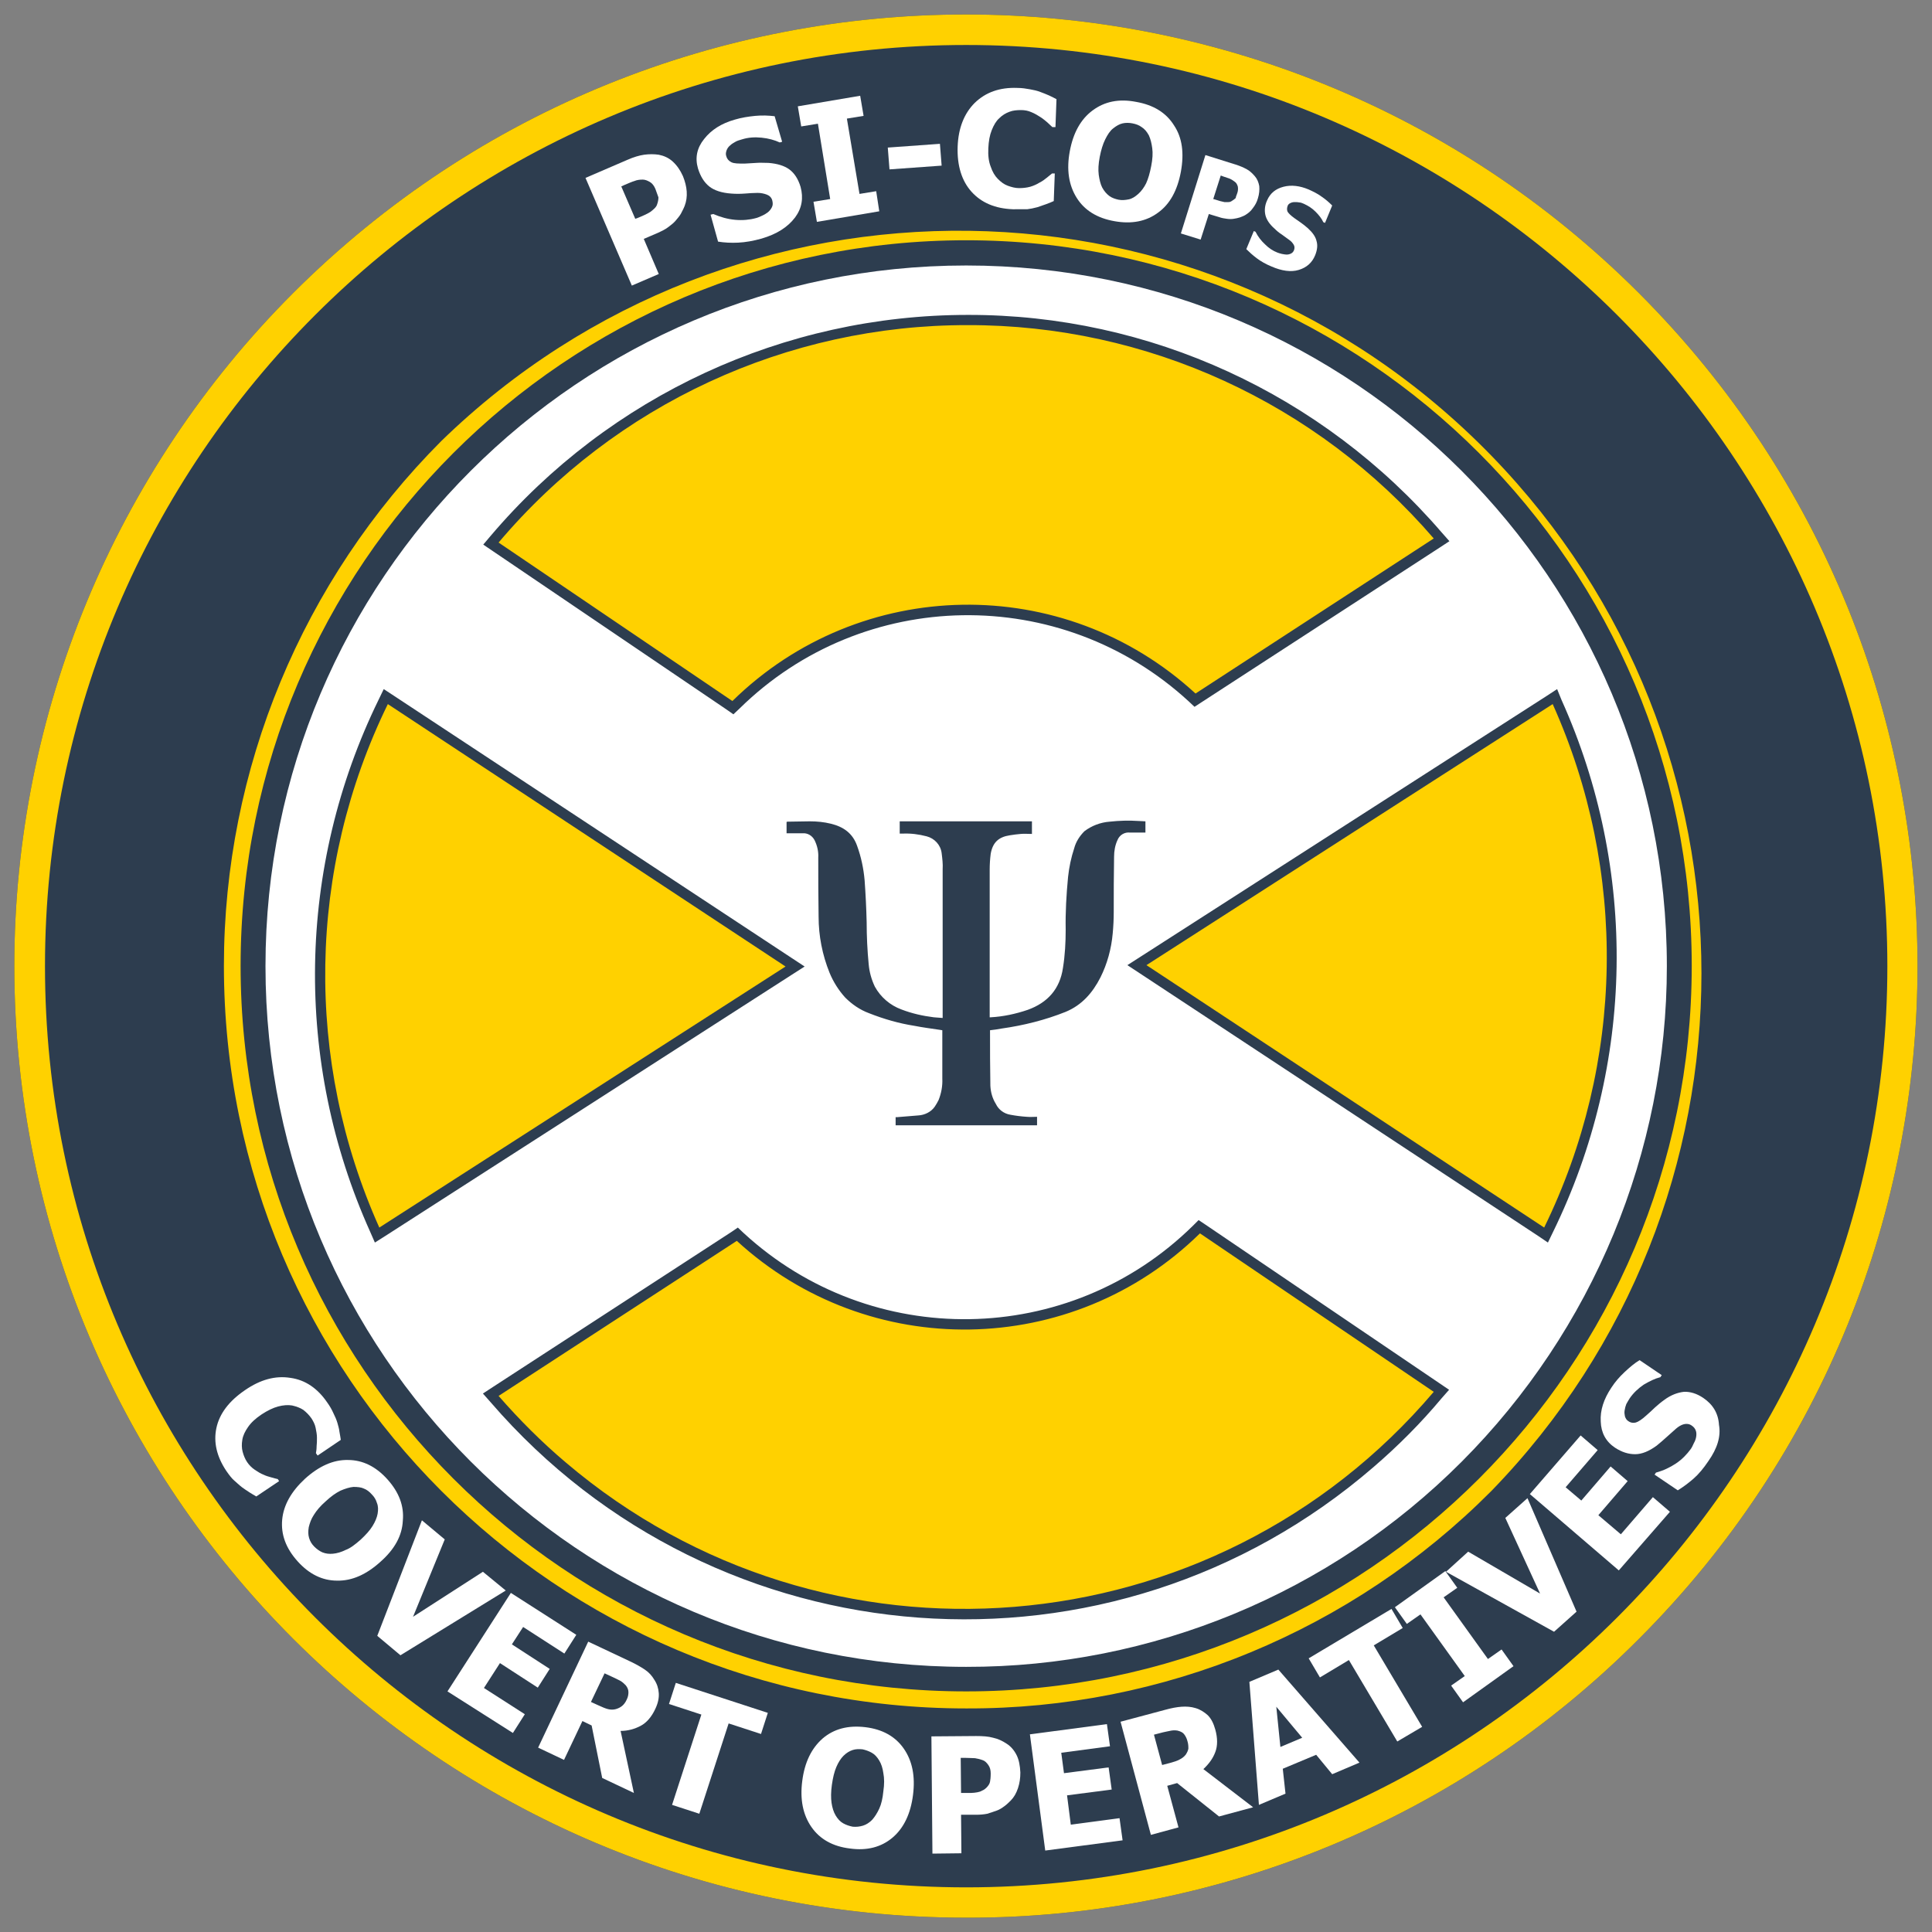 <?xml version="1.0" encoding="utf-8"?>
<!-- Generator: Adobe Illustrator 24.1.1, SVG Export Plug-In . SVG Version: 6.00 Build 0)  -->
<svg version="1.1" id="Capa_1" xmlns="http://www.w3.org/2000/svg" xmlns:xlink="http://www.w3.org/1999/xlink" x="0px" y="0px"
	 viewBox="0 0 566.9 566.9" style="enable-background:new 0 0 566.9 566.9;" xml:space="preserve">
<rect x="0" y="0" width="566.9" height="566.9" fill="#808080" stroke="none"/>
<style type="text/css">
	.st0{fill:#2D3D4F;}
	.st1{fill:#FFFFFF;}
	.st2{fill:#FFD100;}
	.st3{enable-background:new    ;}
</style>
<path class="st0" d="M283.5,562.7c-154.2,0-279.2-125-279.3-279.2C4.2,209.4,33.6,138.4,86,86C195-23,371.9-23,480.9,86
	s109,285.9,0,394.9C428.6,533.4,357.6,562.9,283.5,562.7z"/>
<path class="st1" d="M283.5,489.1c-113.5,0-205.6-92.1-205.6-205.6c0-113.5,92.1-205.6,205.6-205.6c113.5,0,205.6,92.1,205.6,205.6
	c0,54.5-21.7,106.8-60.2,145.4C390.4,467.5,338,489.2,283.5,489.1z"/>
<path class="st2" d="M283.5,562.7c-154.2,0-279.2-125-279.3-279.2C4.2,209.4,33.6,138.4,86,86C195-23,371.9-23,480.9,86
	s109,285.9,0,394.9C428.6,533.4,357.6,562.9,283.5,562.7z M283.5,13.2c-149,0-270.3,121.2-270.3,270.3s121.2,270.3,270.3,270.3
	s270.3-121.2,270.3-270.3S432.5,13.2,283.5,13.2L283.5,13.2z"/>
<path class="st2" d="M283.5,501.3c-120.3,0-217.8-97.6-217.8-217.9c0-57.8,23-113.1,63.8-154c86.3-83.9,224.2-82,308.1,4.3
	c82.2,84.6,82.2,219.2,0,303.8C396.8,478.5,341.3,501.5,283.5,501.3z M283.5,70.5c-117.4,0-212.9,95.5-212.9,212.9
	s95.5,212.9,212.9,212.9s212.9-95.5,212.9-212.9S400.9,70.5,283.5,70.5L283.5,70.5z"/>
<path class="st2" d="M144,159.4l1.1-1.3c65.1-76.7,180-86.1,256.7-21c7.2,6.1,13.8,12.7,20,19.8l1.1,1.3l-72.3,47l-0.9-0.8
	c-38.1-35-96.9-34.1-133.8,2.2l-0.9,0.9L144,159.4z"/>
<path class="st0" d="M284,95.4c52.5-0.1,102.4,22.8,136.7,62.6l-69.9,45.5c-38.7-35.6-98.4-34.6-135.9,2.2l-68.6-46.5
	C180.6,118.6,231,95.3,284,95.4 M284,92.4c-53.9,0-105.1,23.7-140,64.8l-2.2,2.6l2.8,1.9l68.6,46.5l2,1.4l1.8-1.7
	c36.3-35.7,94.3-36.6,131.8-2.1l1.7,1.6l2-1.3l69.9-45.4l2.9-1.9l-2.3-2.6C388,115.6,337.3,92.3,284,92.4L284,92.4z"/>
<path class="st2" d="M110,360.8c-22.2-49.4-21.3-106.2,2.5-154.9l0.8-1.5l120.1,79.2l-122.6,78.8L110,360.8z"/>
<path class="st0" d="M113.8,206.6l116.7,77l-119.2,76.6C89.3,311.1,90.2,254.9,113.8,206.6 M112.6,202.2l-1.5,3.1
	c-24,49.1-24.9,106.3-2.5,156.1l1.4,3.2l3-1.9l119.2-76.6l3.9-2.5l-3.8-2.5l-116.8-77L112.6,202.2L112.6,202.2z"/>
<path class="st2" d="M283,473.6c-52.9,0-103.3-23-137.9-63.1l-1.1-1.3l72.3-47l0.9,0.8c38.1,35,96.9,34,133.8-2.2l0.9-0.9l71,48.1
	l-1.1,1.3C387.2,450.1,336.5,473.6,283,473.6z"/>
<path class="st0" d="M352.1,361.9l68.6,46.5c-64.6,76-178.6,85.3-254.6,20.8c-7.1-6-13.7-12.6-19.8-19.6l69.9-45.5
	C254.9,399.6,314.6,398.7,352.1,361.9 M351.7,358l-1.7,1.7c-36.3,35.7-94.3,36.6-131.8,2.1l-1.7-1.6l-1.9,1.3L144.6,407l-2.9,1.9
	l2.3,2.6c66.3,76.8,182.2,85.3,259,19c7.2-6.2,13.9-12.9,20-20.2l2.2-2.5l-2.8-1.9l-68.6-46.5L351.7,358L351.7,358z"/>
<path class="st2" d="M333.6,283.1l122.6-78.8l0.8,1.6c22.2,49.4,21.3,106.2-2.5,154.9l-0.8,1.5L333.6,283.1z"/>
<path class="st0" d="M455.6,206.6c22,49,21.1,105.3-2.5,153.6l-116.7-77L455.6,206.6 M456.9,202.2l-2.9,1.9l-119.3,76.6l-3.9,2.5
	l3.8,2.5l116.8,77l2.8,1.9l1.5-3.1c24-49.1,24.9-106.3,2.5-156.1L456.9,202.2z"/>
<path class="st0" d="M230.8,241.2v3.3c0.1,0,0.3,0,0.4,0h4.3c1.5-0.1,2.8,0.7,3.5,2c0.8,1.6,1.2,3.4,1.1,5.1c0,5.8,0,11.6,0.1,17.4
	c0,5.6,1.1,11.2,3.2,16.4c1.1,2.7,2.7,5.2,4.6,7.3c2,2,4.3,3.6,7,4.6c4.3,1.7,8.8,3,13.3,3.7c2.5,0.5,5,0.8,7.6,1.2l0.6,0.1v0.6
	c0,4.5,0,9.1,0,13.6c0.1,2.2-0.3,4.3-1.1,6.3c-0.3,0.6-0.7,1.3-1.1,1.9c-1.1,1.6-3,2.5-4.9,2.6c-2,0.2-4.1,0.3-6.1,0.5h-0.5v2.4
	h41.5v-2.5c-1,0-2,0.1-3,0c-1.6-0.1-3.2-0.3-4.8-0.6c-1.9-0.3-3.5-1.5-4.3-3.2c-1-1.6-1.5-3.4-1.6-5.3c-0.1-5.4-0.1-10.7-0.1-16.1
	c0-0.1,0-0.1,0-0.2c1.1-0.1,2.3-0.3,3.4-0.5c6.4-0.9,12.8-2.5,18.8-4.9c4.8-2,7.9-5.6,10.2-10.1c2-4,3.2-8.4,3.6-12.9
	c0.2-2.1,0.3-4.2,0.3-6.3c0-5.4,0-10.8,0.1-16.2c0-1.7,0.3-3.4,1-4.9c0.6-1.5,2.1-2.4,3.7-2.2c1.4,0,2.8,0,4.2,0h0.3v-3.3
	c-0.6,0-1.3-0.1-2-0.1c-2.9-0.2-5.7-0.1-8.5,0.2c-2.7,0.2-5.3,1.2-7.4,2.8c-1.4,1.4-2.5,3.1-3,5c-0.9,2.7-1.5,5.6-1.8,8.4
	c-0.5,5.2-0.8,10.4-0.7,15.5c0,3.7-0.2,7.5-0.8,11.2c-0.9,6.2-4.5,10.2-10.3,12.3c-3.5,1.2-7.2,2-10.9,2.2c-0.1,0-0.2,0-0.3,0V298
	c0-14.3,0-28.5,0-42.8c0-1.6,0.1-3.1,0.3-4.7c0.6-3.3,2.3-4.9,5.6-5.4c1.1-0.2,2.2-0.3,3.2-0.4s2.2,0,3.3,0V241H264v3.6h0.9
	c2.4-0.1,4.7,0.2,7,0.8c2.3,0.6,4.1,2.5,4.4,4.9c0.2,1.6,0.4,3.2,0.3,4.8c0,14.3,0,28.6,0,42.9v0.7c-0.9-0.1-1.8-0.1-2.6-0.2
	c-3.2-0.4-6.4-1.1-9.5-2.3c-3.3-1.2-6.1-3.6-7.8-6.7c-1-2.1-1.6-4.3-1.8-6.5c-0.4-4.1-0.6-8.3-0.6-12.4c-0.1-4.1-0.3-8.2-0.6-12.3
	c-0.3-3.4-1-6.8-2.2-10.1c-1.3-3.7-4-5.6-7.7-6.5c-2-0.5-4.1-0.7-6.2-0.7c-2.2,0-4.3,0.1-6.5,0.1C231,241.1,230.9,241.1,230.8,241.2
	z"/>
<g class="st3">
	<path class="st1" d="M66.4,431.6c-2.8-4.2-3.8-8.4-2.9-12.6c0.9-4.2,3.7-7.9,8.4-11.1c4.5-3.1,8.9-4.3,13.3-3.6
		c4.4,0.6,8,3.1,10.8,7.2c0.8,1.1,1.4,2.2,1.8,3.1c0.5,1,0.9,1.9,1.2,2.9c0.2,0.8,0.5,1.6,0.6,2.6c0.2,1,0.3,1.8,0.4,2.4l-6.8,4.6
		l-0.5-0.7c0.1-0.5,0.2-1.2,0.2-2c0.1-0.8,0.1-1.7,0.1-2.6c0-0.9-0.2-1.9-0.4-2.9c-0.2-1-0.7-1.9-1.2-2.7c-0.7-1-1.5-1.8-2.4-2.5
		c-0.9-0.6-2-1-3.3-1.3c-1.2-0.2-2.6-0.1-4.1,0.3c-1.5,0.4-3.1,1.2-4.8,2.3c-1.8,1.2-3.1,2.4-4,3.7s-1.5,2.5-1.7,3.8
		c-0.2,1.2-0.2,2.4,0.1,3.5c0.3,1.1,0.7,2.1,1.3,3c0.6,0.9,1.4,1.7,2.3,2.3c0.9,0.6,1.7,1.1,2.5,1.4c0.8,0.4,1.6,0.6,2.3,0.8
		c0.7,0.2,1.4,0.4,1.9,0.5l0.4,0.6l-6.7,4.5c-0.6-0.3-1.3-0.8-2-1.2c-0.8-0.5-1.5-1-2.2-1.5c-0.9-0.7-1.6-1.4-2.3-2
		C68.1,433.9,67.3,432.9,66.4,431.6z"/>
</g>
<g class="st3">
	<path class="st1" d="M111.6,458.3c-4.1,3.7-8.3,5.6-12.7,5.5c-4.3,0-8.2-1.9-11.6-5.7c-3.4-3.8-4.9-7.8-4.5-12.2
		c0.4-4.3,2.7-8.3,6.7-12c4.1-3.7,8.3-5.6,12.6-5.5c4.3,0,8.2,1.9,11.6,5.7c3.4,3.8,4.9,7.8,4.5,12.1
		C118,450.6,115.8,454.6,111.6,458.3z M105.8,451.8c1.5-1.4,2.7-2.7,3.5-4s1.3-2.5,1.5-3.6c0.2-1.2,0.2-2.2-0.2-3.2
		c-0.3-1-0.8-1.8-1.5-2.5c-0.7-0.8-1.5-1.4-2.3-1.7c-0.8-0.4-1.9-0.5-3.1-0.5c-1.1,0.1-2.4,0.5-3.8,1.1c-1.4,0.7-2.8,1.7-4.3,3.1
		c-1.6,1.4-2.7,2.7-3.5,4c-0.8,1.2-1.2,2.4-1.5,3.6c-0.2,1.2-0.2,2.2,0.1,3.2c0.3,1,0.8,1.8,1.5,2.5c0.7,0.7,1.5,1.3,2.4,1.7
		c1,0.4,2,0.5,3.1,0.4c1.2-0.1,2.5-0.5,3.7-1.1C102.8,454.3,104.2,453.2,105.8,451.8z"/>
</g>
<g class="st3">
	<path class="st1" d="M148.4,466.7l-30.9,19l-6.8-5.7l13.1-33.9l6.7,5.6l-9.3,22.7l20.5-13.2L148.4,466.7z"/>
</g>
<g class="st3">
	<path class="st1" d="M131.3,496.3l18.6-28.9l19.2,12.3l-3.5,5.5l-12.1-7.8l-3.3,5.1l11.1,7.2l-3.5,5.5l-11.1-7.2l-4.7,7.3L154,503
		l-3.5,5.5L131.3,496.3z"/>
</g>
<g class="st3">
	<path class="st1" d="M186,526.1l-9.3-4.4l-3.1-15.4l-2.7-1.3l-5.4,11.4l-7.6-3.6l14.7-31.1l12.3,5.8c1.7,0.8,3.1,1.6,4.3,2.4
		c1.2,0.8,2.1,1.8,2.8,3c0.8,1.2,1.2,2.5,1.3,3.9c0.1,1.4-0.2,2.9-1,4.6c-1.1,2.4-2.6,4.1-4.3,5s-3.7,1.5-5.9,1.5L186,526.1z
		 M183.9,498.7c0.4-0.8,0.5-1.5,0.5-2.2c0-0.7-0.3-1.4-0.8-2c-0.4-0.4-0.8-0.8-1.4-1.2c-0.6-0.3-1.3-0.7-2.2-1.1l-2.6-1.2l-4,8.4
		l2.2,1c1.1,0.5,2,0.9,2.8,1.1c0.8,0.2,1.6,0.2,2.3,0c0.7-0.2,1.3-0.5,1.8-0.9C183,500.2,183.5,499.6,183.9,498.7z"/>
</g>
<g class="st3">
	<path class="st1" d="M197.2,529.6l8.6-26.5l-9.5-3.1l2-6.2l27,8.8l-2,6.2l-9.5-3.1l-8.6,26.5L197.2,529.6z"/>
</g>
<g class="st3">
	<path class="st1" d="M267.9,526.7c-0.7,5.5-2.7,9.7-6,12.5s-7.5,3.9-12.5,3.2c-5-0.6-8.8-2.7-11.3-6.3c-2.5-3.6-3.4-8.1-2.7-13.5
		c0.7-5.5,2.7-9.6,6-12.5c3.3-2.8,7.4-3.9,12.5-3.3c5,0.6,8.8,2.7,11.3,6.3C267.7,516.7,268.6,521.2,267.9,526.7z M259.2,525.6
		c0.3-2,0.3-3.8,0-5.3c-0.2-1.5-0.6-2.7-1.2-3.7c-0.6-1-1.3-1.8-2.2-2.3c-0.9-0.5-1.8-0.8-2.7-1c-1-0.1-2-0.1-2.9,0.2
		c-0.9,0.3-1.8,0.8-2.7,1.7c-0.8,0.8-1.5,1.9-2.1,3.3c-0.6,1.4-1,3.1-1.3,5.2c-0.3,2.1-0.3,3.9-0.1,5.3c0.2,1.4,0.6,2.7,1.2,3.7
		c0.6,1,1.3,1.8,2.2,2.3c0.9,0.5,1.8,0.8,2.8,1c1,0.1,2,0,3-0.3c1-0.3,1.9-0.9,2.7-1.7c0.8-0.9,1.5-2,2.1-3.3
		C258.6,529.4,259,527.7,259.2,525.6z"/>
</g>
<g class="st3">
	<path class="st1" d="M299.4,520.1c0,1.6-0.2,3.1-0.7,4.6c-0.5,1.5-1.2,2.7-2.1,3.6c-0.6,0.6-1.2,1.2-1.9,1.7
		c-0.7,0.5-1.4,1-2.3,1.3s-1.7,0.6-2.7,0.9c-1,0.2-2.1,0.3-3.3,0.3l-4.4,0l0.1,11.3l-8.5,0.1l-0.3-34.4l13.1-0.1
		c1.9,0,3.6,0.1,5,0.5c1.4,0.3,2.7,0.9,3.9,1.7c1.3,0.8,2.3,2,3,3.4C299,516.4,299.3,518.1,299.4,520.1z M290.7,520.4
		c0-1-0.2-1.8-0.7-2.5c-0.5-0.7-1-1.2-1.6-1.4c-0.8-0.3-1.6-0.5-2.3-0.6c-0.7,0-1.7-0.1-3-0.1l-1.2,0l0.1,10.3l0.6,0
		c0.8,0,1.6,0,2.3,0c0.7,0,1.3-0.1,1.9-0.2c0.5-0.1,0.9-0.2,1.4-0.5c0.5-0.2,0.9-0.5,1.2-0.8c0.6-0.6,1-1.2,1.1-1.8
		C290.6,522.3,290.7,521.5,290.7,520.4z"/>
</g>
<g class="st3">
	<path class="st1" d="M306.7,543l-4.5-34.1l22.6-3l0.9,6.5l-14.3,1.9l0.8,6l13.1-1.7l0.9,6.5l-13.1,1.7l1.1,8.6l14.3-1.9l0.9,6.5
		L306.7,543z"/>
</g>
<g class="st3">
	<path class="st1" d="M367.7,530.3l-10,2.7l-12.3-9.8l-2.9,0.8l3.3,12.2l-8.1,2.2l-8.9-33.2l13.1-3.5c1.8-0.5,3.4-0.8,4.8-0.9
		c1.4-0.1,2.8,0,4.1,0.4c1.4,0.4,2.6,1.2,3.6,2.1c1,1,1.7,2.4,2.2,4.2c0.7,2.5,0.7,4.8,0,6.6c-0.7,1.9-1.9,3.5-3.5,5L367.7,530.3z
		 M348.4,510.8c-0.2-0.8-0.6-1.5-1-2s-1.1-0.8-1.9-1c-0.6-0.1-1.2-0.1-1.8,0c-0.6,0.1-1.4,0.3-2.4,0.5l-2.7,0.7l2.4,8.9l2.3-0.6
		c1.1-0.3,2.1-0.6,2.8-1c0.8-0.4,1.3-0.8,1.8-1.4c0.4-0.6,0.7-1.2,0.8-1.8C348.7,512.5,348.7,511.7,348.4,510.8z"/>
</g>
<g class="st3">
	<path class="st1" d="M369.4,529.6l-2.8-36.1l8.5-3.6l23.8,27.3l-8,3.4l-4.7-5.7l-9.8,4.1l0.8,7.3L369.4,529.6z M382.1,509.9
		l-7.6-9.1l1.2,11.8L382.1,509.9z"/>
</g>
<g class="st3">
	<path class="st1" d="M410,511l-14.2-23.9l-8.5,5.1l-3.3-5.6l24.3-14.5l3.3,5.6l-8.5,5.1l14.2,23.9L410,511z"/>
</g>
<g class="st3">
	<path class="st1" d="M444.1,488.9l-14.8,10.6l-3.5-4.9l4-2.8l-13-18.1l-4,2.8l-3.5-4.9l14.8-10.6l3.5,4.9l-4,2.8l13,18.1l4-2.8
		L444.1,488.9z"/>
</g>
<g class="st3">
	<path class="st1" d="M448.2,439.6l14.4,33.3l-6.6,5.9l-31.7-17.6l6.5-5.9l21.1,12.3l-10.2-22.2L448.2,439.6z"/>
</g>
<g class="st3">
	<path class="st1" d="M475,460.8l-26.1-22.4l14.9-17.2l5,4.3l-9.4,10.9l4.6,3.9l8.6-10l5,4.3l-8.6,10l6.6,5.6l9.4-10.9l5,4.3
		L475,460.8z"/>
</g>
<g class="st3">
	<path class="st1" d="M501.3,428.7c-1.4,2.1-2.9,3.9-4.4,5.2c-1.5,1.3-3.1,2.5-4.6,3.4l-6.8-4.6l0.4-0.6c2.2-0.6,4.1-1.5,5.9-2.7
		c1.8-1.2,3.2-2.7,4.3-4.2c0.3-0.4,0.6-1,0.9-1.7c0.4-0.7,0.6-1.3,0.7-1.9c0.1-0.6,0.1-1.3-0.1-1.8c-0.2-0.6-0.6-1.1-1.2-1.5
		c-0.7-0.5-1.5-0.6-2.3-0.4c-0.8,0.2-1.6,0.7-2.3,1.3c-0.9,0.8-1.8,1.6-2.8,2.5c-1,0.9-1.9,1.7-2.9,2.5c-2.2,1.6-4.3,2.5-6.3,2.5
		c-2,0-3.9-0.6-5.9-1.9c-2.7-1.8-4.1-4.4-4.2-7.7c-0.2-3.3,0.9-6.6,3.1-9.9c1.1-1.7,2.4-3.2,3.9-4.6c1.5-1.4,2.9-2.6,4.4-3.5
		l6.5,4.4l-0.4,0.6c-1.6,0.4-3.2,1.2-4.9,2.2c-1.6,1.1-3,2.4-4.1,4c-0.4,0.6-0.7,1.2-1,1.7c-0.2,0.5-0.4,1.2-0.5,1.9
		c-0.1,0.6,0,1.2,0.1,1.7c0.2,0.6,0.5,1.1,1,1.4c0.7,0.5,1.5,0.6,2.2,0.4s1.8-0.9,3.1-2.1c0.9-0.8,1.7-1.5,2.5-2.3
		c0.8-0.7,1.7-1.5,2.7-2.2c2-1.5,4-2.2,5.8-2.4c1.8-0.1,3.8,0.5,5.7,1.8c2.8,1.9,4.4,4.5,4.6,7.9C505,421.5,503.9,425,501.3,428.7z"
		/>
</g>
<g class="st3">
	<path class="st1" d="M200.4,51.7c0.6,1.5,1,3,1.1,4.5s-0.1,2.9-0.6,4.2c-0.3,0.8-0.7,1.5-1.1,2.3c-0.4,0.7-1,1.4-1.6,2.1
		c-0.6,0.7-1.4,1.3-2.2,1.9c-0.8,0.6-1.8,1.1-2.9,1.6l-4.2,1.8l4.4,10.3l-7.9,3.4l-13.6-31.6l12.3-5.3c1.8-0.8,3.5-1.3,4.9-1.5
		c1.5-0.2,2.9-0.2,4.3,0c1.5,0.3,2.9,0.9,4.1,2C198.6,48.5,199.6,49.9,200.4,51.7z M192.3,55.4c-0.4-0.9-0.9-1.6-1.6-2
		s-1.4-0.7-2.1-0.7c-0.9,0-1.7,0.1-2.4,0.4c-0.7,0.2-1.6,0.6-2.8,1.1l-1.1,0.5l4.1,9.5l0.6-0.2c0.7-0.3,1.5-0.6,2.1-0.9
		c0.7-0.3,1.2-0.6,1.7-0.9c0.4-0.3,0.8-0.6,1.2-1c0.4-0.4,0.7-0.8,0.8-1.2c0.3-0.8,0.4-1.5,0.4-2.1
		C192.9,57.2,192.7,56.4,192.3,55.4z"/>
</g>
<g class="st3">
	<path class="st1" d="M223.5,70c-2.5,0.7-4.8,1.1-6.9,1.2c-2.1,0.1-4,0-5.9-0.3l-2.2-7.9l0.8-0.2c2.1,0.9,4.2,1.5,6.4,1.7
		c2.2,0.2,4.3,0,6.1-0.5c0.5-0.1,1.1-0.4,1.8-0.7c0.7-0.3,1.3-0.7,1.7-1c0.5-0.4,0.9-0.9,1.2-1.5c0.3-0.6,0.3-1.2,0.1-2
		c-0.2-0.8-0.8-1.4-1.6-1.7c-0.8-0.3-1.7-0.5-2.7-0.5c-1.2,0-2.5,0.1-3.8,0.2c-1.4,0.1-2.6,0.1-3.9,0c-2.8-0.2-5-0.9-6.5-2.1
		c-1.5-1.2-2.6-3-3.3-5.3c-0.9-3.1-0.3-6,1.8-8.6c2.1-2.7,5.1-4.6,9-5.7c2-0.6,4-0.9,6-1.1c2.1-0.2,4-0.1,5.7,0.1l2.2,7.5l-0.7,0.2
		c-1.5-0.7-3.3-1.2-5.3-1.4c-2-0.2-3.9-0.1-5.8,0.5c-0.7,0.2-1.4,0.4-1.9,0.7c-0.5,0.3-1.1,0.6-1.6,1.1c-0.5,0.4-0.8,0.9-1,1.4
		c-0.2,0.6-0.3,1.1-0.1,1.7c0.2,0.8,0.7,1.4,1.5,1.8s2,0.4,3.9,0.4c1.2-0.1,2.3-0.1,3.4-0.2c1.1-0.1,2.3,0,3.6,0
		c2.5,0.2,4.6,0.8,6.1,1.9c1.5,1.1,2.6,2.8,3.3,5.1c0.9,3.3,0.4,6.3-1.6,9C231.1,66.7,227.9,68.7,223.5,70z"/>
</g>
<g class="st3">
	<path class="st1" d="M258,62l-18.3,3.1l-1-5.9l4.9-0.8L240,36.3l-4.9,0.8l-1-5.9l18.3-3.1l1,5.9l-4.9,0.8l3.7,22.1l4.9-0.8L258,62z
		"/>
</g>
<g class="st3">
	<path class="st1" d="M276.3,48.6l-15.3,1.1l-0.5-6.4l15.3-1.1L276.3,48.6z"/>
</g>
<g class="st3">
	<path class="st1" d="M297.2,61.4c-5.2-0.2-9.2-1.9-12.1-5.1c-2.9-3.2-4.3-7.7-4.1-13.3c0.2-5.4,1.9-9.7,5-12.8
		c3.2-3.1,7.3-4.6,12.5-4.4c1.4,0,2.6,0.2,3.7,0.4c1.1,0.2,2.1,0.4,3.1,0.8c0.8,0.3,1.6,0.6,2.5,1c0.9,0.4,1.6,0.8,2.2,1.1l-0.3,8.2
		l-0.9,0c-0.4-0.4-0.9-0.8-1.5-1.4c-0.6-0.5-1.3-1.1-2.1-1.6c-0.8-0.5-1.6-1-2.6-1.4c-0.9-0.4-1.9-0.6-3-0.6c-1.2,0-2.4,0.1-3.4,0.5
		c-1.1,0.4-2.1,1-3,1.9c-0.9,0.8-1.6,2-2.2,3.5s-0.9,3.2-1,5.3c-0.1,2.1,0.1,3.9,0.7,5.4c0.5,1.5,1.2,2.7,2.1,3.6
		c0.9,0.9,1.8,1.6,2.9,2c1.1,0.4,2.2,0.7,3.3,0.7c1.1,0,2.2-0.1,3.3-0.4c1-0.3,1.9-0.7,2.7-1.2c0.8-0.4,1.5-0.9,2.1-1.4
		c0.6-0.5,1.1-0.9,1.6-1.3l0.8,0l-0.3,8.1c-0.6,0.3-1.4,0.6-2.2,0.9c-0.8,0.3-1.7,0.6-2.6,0.9c-1.1,0.3-2.1,0.5-3,0.6
		C300.1,61.4,298.8,61.4,297.2,61.4z"/>
</g>
<g class="st3">
	<path class="st1" d="M346.5,50.4c-1,5.4-3.2,9.5-6.7,12c-3.5,2.6-7.8,3.4-12.8,2.5c-5.1-0.9-8.8-3.2-11.1-6.9
		c-2.3-3.7-3-8.2-2-13.6c1-5.4,3.2-9.4,6.7-12c3.5-2.6,7.7-3.5,12.8-2.5c5.1,0.9,8.8,3.2,11.1,6.9C346.9,40.4,347.5,44.9,346.5,50.4
		z M337.8,48.7c0.4-2,0.5-3.8,0.3-5.2c-0.2-1.5-0.5-2.7-1-3.8c-0.6-1.1-1.3-1.9-2.1-2.4c-0.8-0.6-1.7-0.9-2.7-1.1
		c-1-0.2-2-0.2-2.9,0c-0.9,0.2-1.8,0.7-2.8,1.5c-0.9,0.7-1.6,1.8-2.3,3.2c-0.7,1.4-1.2,3.1-1.6,5.1c-0.4,2.1-0.5,3.8-0.3,5.3
		c0.2,1.4,0.5,2.7,1,3.7c0.6,1.1,1.3,1.9,2.1,2.5c0.8,0.6,1.8,0.9,2.7,1.1c1,0.2,2,0.1,3-0.1s1.9-0.8,2.8-1.6
		c0.9-0.8,1.7-1.9,2.3-3.1C336.9,52.5,337.4,50.8,337.8,48.7z"/>
</g>
<g class="st3">
	<path class="st1" d="M369.1,58.2c-0.3,1.1-0.8,2-1.5,2.9c-0.6,0.9-1.4,1.5-2.2,2c-0.5,0.3-1.1,0.5-1.6,0.7
		c-0.6,0.2-1.2,0.3-1.8,0.4s-1.3,0.1-2,0s-1.5-0.2-2.3-0.5l-3-0.9l-2.4,7.5l-5.8-1.8l7.2-23l8.9,2.8c1.3,0.4,2.4,0.9,3.3,1.4
		c0.9,0.5,1.6,1.2,2.3,2c0.7,0.8,1.1,1.8,1.3,2.9C369.6,55.7,369.5,56.9,369.1,58.2z M363.1,56.5c0.2-0.6,0.2-1.3,0.1-1.8
		c-0.2-0.6-0.4-1-0.8-1.3c-0.5-0.4-1-0.7-1.4-0.9s-1.2-0.4-2-0.7l-0.8-0.3l-2.2,6.9l0.4,0.1c0.5,0.2,1.1,0.3,1.6,0.5
		c0.5,0.1,0.9,0.2,1.3,0.3c0.3,0,0.7,0,1.1,0c0.4,0,0.7-0.1,1-0.3c0.5-0.3,0.9-0.6,1.2-0.9C362.6,57.7,362.9,57.2,363.1,56.5z"/>
</g>
<g class="st3">
	<path class="st1" d="M373.1,78.2c-1.7-0.7-3.1-1.5-4.3-2.4c-1.2-0.9-2.2-1.8-3.1-2.7l2.2-5.3l0.5,0.2c0.7,1.4,1.7,2.7,2.8,3.7
		c1.1,1.1,2.3,1.9,3.6,2.4c0.3,0.1,0.8,0.3,1.3,0.4c0.6,0.1,1,0.2,1.4,0.2c0.5,0,0.9-0.1,1.3-0.3c0.4-0.2,0.7-0.5,0.9-1
		c0.2-0.6,0.2-1.1-0.1-1.6c-0.3-0.5-0.7-1-1.3-1.4c-0.7-0.5-1.4-1-2.2-1.6c-0.8-0.5-1.5-1.1-2.1-1.7c-1.5-1.3-2.4-2.7-2.7-4
		c-0.3-1.3-0.2-2.8,0.5-4.3c0.9-2.1,2.5-3.4,4.8-4c2.3-0.6,4.8-0.3,7.4,0.8c1.3,0.6,2.6,1.2,3.8,2.1c1.2,0.8,2.2,1.7,3.1,2.6
		l-2.1,5.1l-0.5-0.2c-0.5-1.1-1.3-2.1-2.3-3.1c-1-1-2.1-1.7-3.4-2.3c-0.5-0.2-0.9-0.4-1.4-0.4c-0.4-0.1-0.9-0.1-1.4-0.1
		c-0.4,0-0.8,0.1-1.2,0.3c-0.4,0.2-0.7,0.5-0.8,0.9c-0.2,0.6-0.2,1.1,0,1.6c0.3,0.5,0.9,1.1,2,1.9c0.7,0.5,1.3,0.9,2,1.4
		c0.6,0.4,1.3,1,2,1.6c1.3,1.2,2.2,2.4,2.5,3.7c0.4,1.3,0.2,2.7-0.4,4.2c-0.9,2.2-2.5,3.6-4.8,4.3S376.1,79.5,373.1,78.2z"/>
</g>
</svg>
